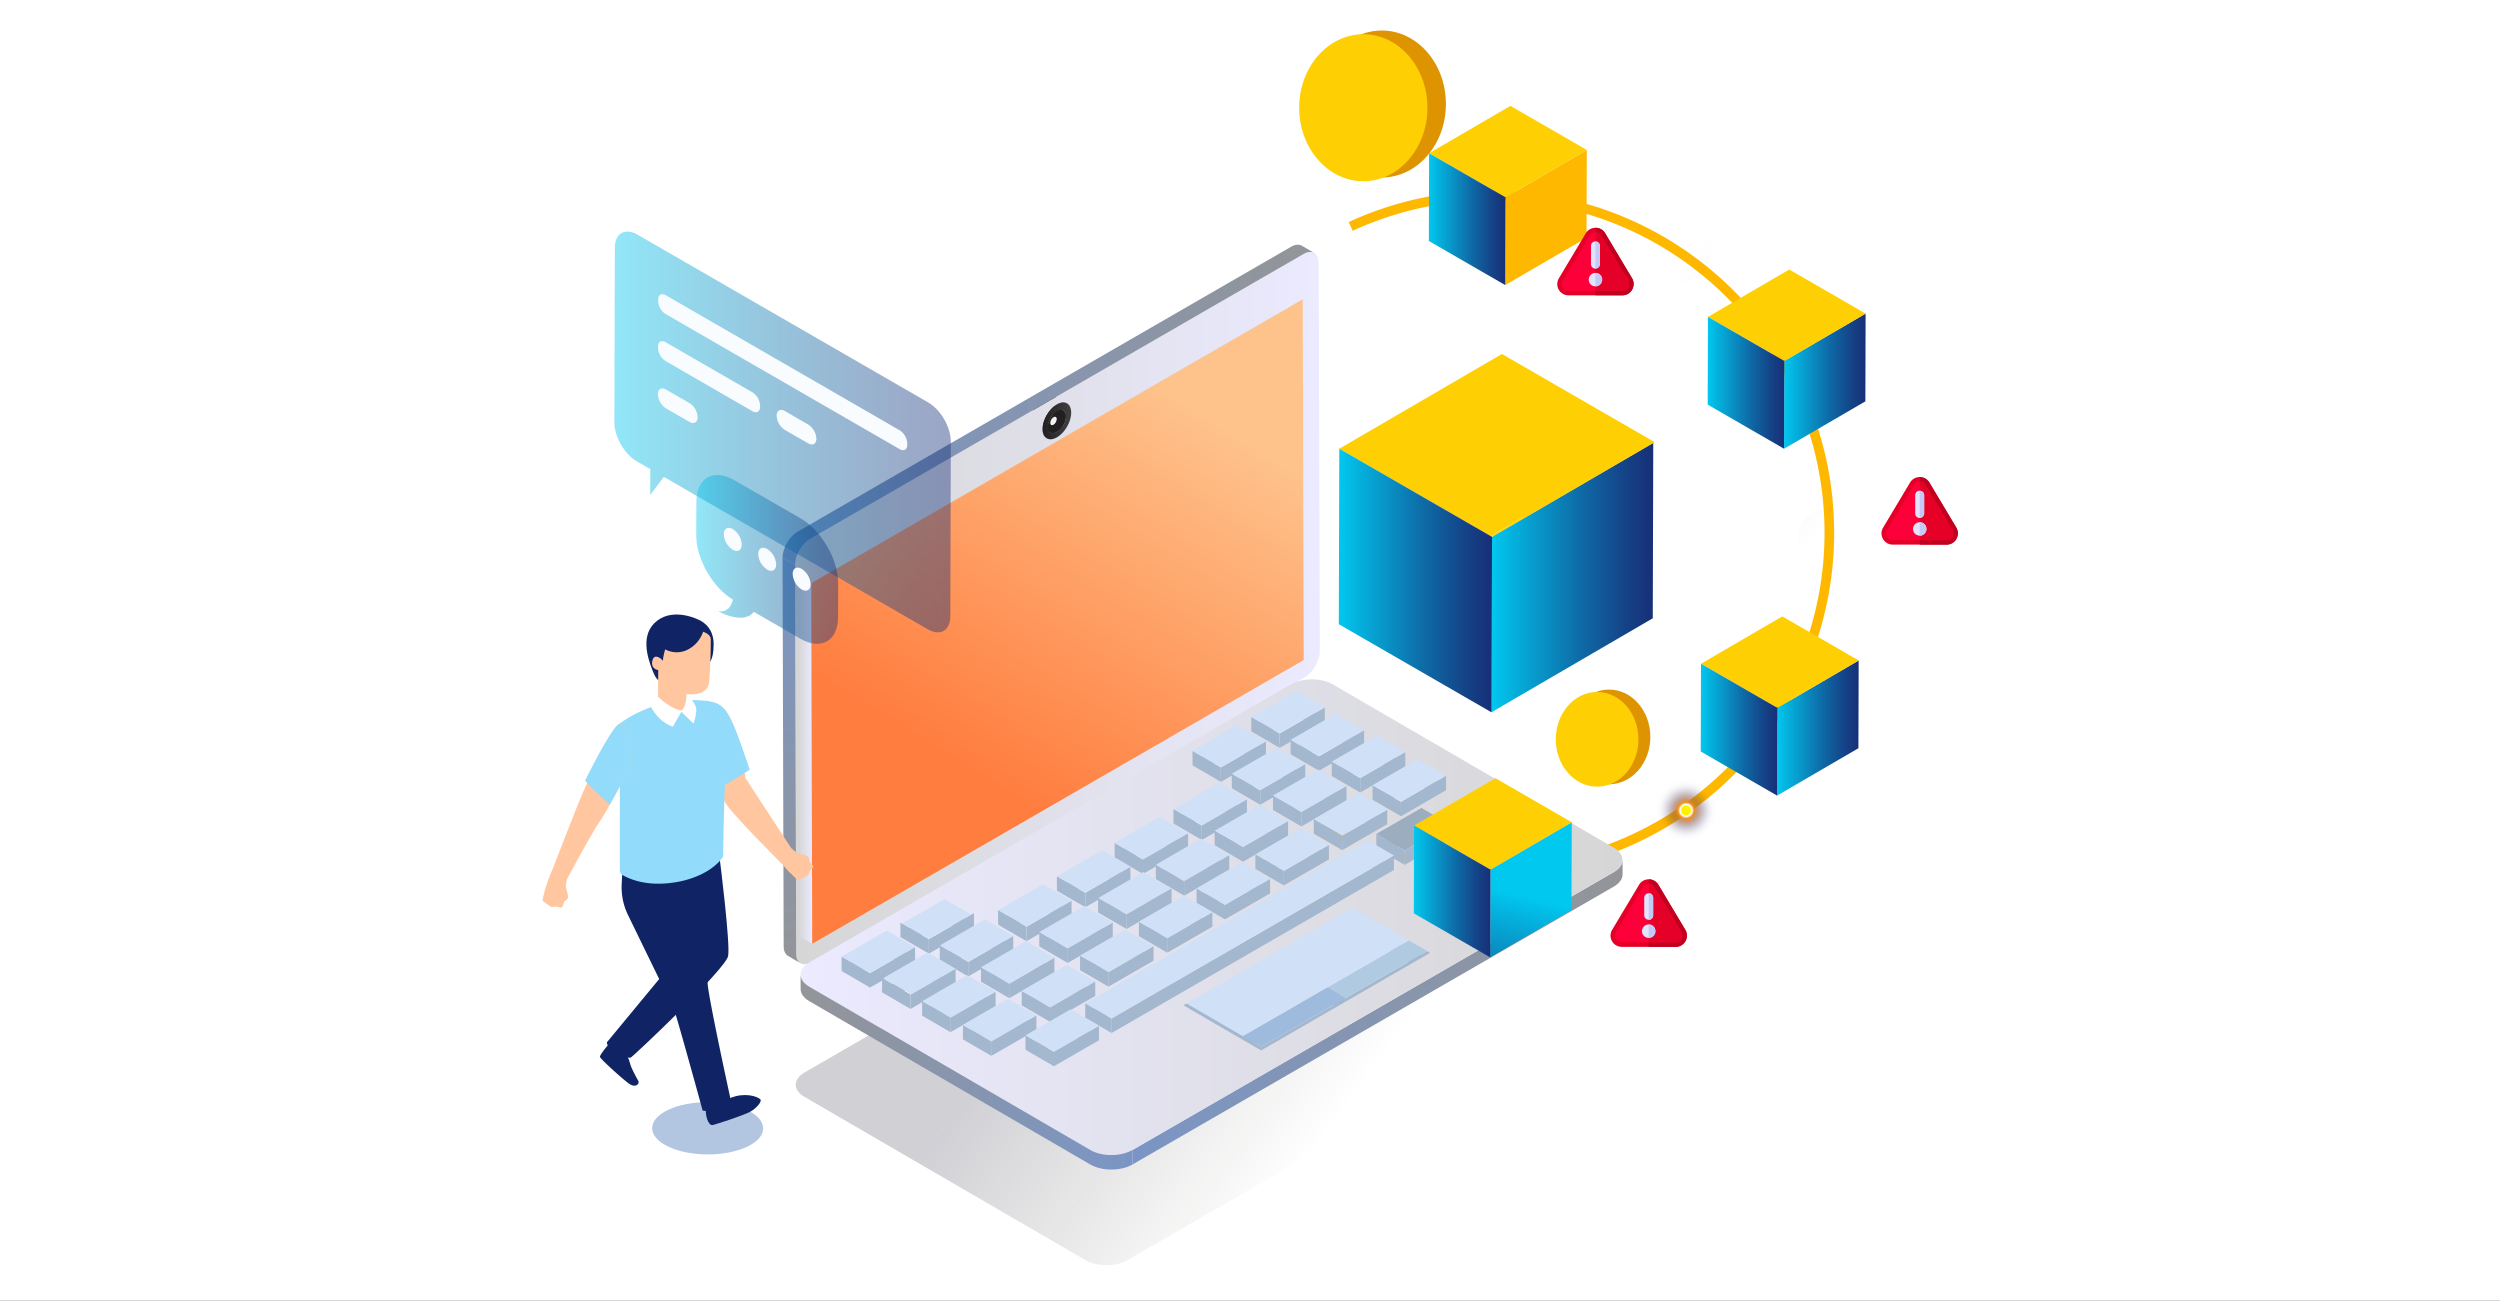 <svg xmlns="http://www.w3.org/2000/svg" xmlns:xlink="http://www.w3.org/1999/xlink" width="494" height="257" viewBox="0 0 494 257">
    <defs>
        <rect id="b" width="542" height="305" x="48" rx="8"/>
        <filter id="a" width="107.4%" height="113.1%" x="-3.7%" y="-5.2%" filterUnits="objectBoundingBox">
            <feMorphology in="SourceAlpha" operator="dilate" radius="2" result="shadowSpreadOuter1"/>
            <feOffset dy="4" in="shadowSpreadOuter1" result="shadowOffsetOuter1"/>
            <feGaussianBlur in="shadowOffsetOuter1" result="shadowBlurOuter1" stdDeviation="4"/>
            <feColorMatrix in="shadowBlurOuter1" values="0 0 0 0 0.853 0 0 0 0 0.853 0 0 0 0 0.853 0 0 0 0.16 0"/>
        </filter>
        <linearGradient id="c" x1="30.036%" x2="70.185%" y1="41.551%" y2="58.543%">
            <stop offset="0%" stop-color="#13122D"/>
            <stop offset="100%" stop-color="#0C0B00" stop-opacity="0"/>
        </linearGradient>
        <linearGradient id="d" x1="0%" y1="50%" y2="50%">
            <stop offset="0%" stop-color="#01C8EF"/>
            <stop offset="13%" stop-color="#04B1DD"/>
            <stop offset="55%" stop-color="#0E6BA7"/>
            <stop offset="85%" stop-color="#154085"/>
            <stop offset="100%" stop-color="#172F78"/>
        </linearGradient>
        <linearGradient id="e" x1="-7863.393%" x2="31621.429%" y1="-5671.46%" y2="22875.255%">
            <stop offset="0%" stop-color="#474595"/>
            <stop offset="100%" stop-color="#11E4FE"/>
        </linearGradient>
        <linearGradient id="f" x1="0%" y1="50.005%" y2="50.005%">
            <stop offset="0%" stop-color="#01C8EF"/>
            <stop offset="13%" stop-color="#04B1DD"/>
            <stop offset="55%" stop-color="#0E6BA7"/>
            <stop offset="85%" stop-color="#154085"/>
            <stop offset="100%" stop-color="#172F78"/>
        </linearGradient>
        <linearGradient id="g" x1="0%" y1="50.002%" y2="50.002%">
            <stop offset="0%" stop-color="#01C8EF"/>
            <stop offset="13%" stop-color="#04B1DD"/>
            <stop offset="55%" stop-color="#0E6BA7"/>
            <stop offset="85%" stop-color="#154085"/>
            <stop offset="100%" stop-color="#172F78"/>
        </linearGradient>
        <linearGradient id="h" x1="0%" y1="49.998%" y2="49.998%">
            <stop offset="0%" stop-color="#01C8EF"/>
            <stop offset="13%" stop-color="#04B1DD"/>
            <stop offset="55%" stop-color="#0E6BA7"/>
            <stop offset="85%" stop-color="#154085"/>
            <stop offset="100%" stop-color="#172F78"/>
        </linearGradient>
        <linearGradient id="i" x1="0%" y1="50%" y2="50%">
            <stop offset="0%" stop-color="#D6D6D6"/>
            <stop offset="100%" stop-color="#EBEAFF"/>
        </linearGradient>
        <linearGradient id="j" x1="0%" y1="49.998%" y2="49.998%">
            <stop offset="0%" stop-color="#D6D6D6"/>
            <stop offset="100%" stop-color="#EBEAFF"/>
        </linearGradient>
        <linearGradient id="k" x1="0%" y1="50%" y2="50%">
            <stop offset="0%" stop-color="#E47E71"/>
            <stop offset="100%" stop-color="#BE1E2D"/>
        </linearGradient>
        <linearGradient id="l" x1="0%" y1="49.482%" y2="49.482%">
            <stop offset="0%" stop-color="#E47E71"/>
            <stop offset="100%" stop-color="#BE1E2D"/>
        </linearGradient>
        <linearGradient id="m" x1="0%" x2="99.95%" y1="50.045%" y2="50.045%">
            <stop offset="0%" stop-color="#E47E71"/>
            <stop offset="100%" stop-color="#BE1E2D"/>
        </linearGradient>
        <linearGradient id="n" x1="0%" y1="50.124%" y2="50.124%">
            <stop offset="0%" stop-color="#E47E71"/>
            <stop offset="100%" stop-color="#BE1E2D"/>
        </linearGradient>
        <linearGradient id="o" x1="0%" y1="49.911%" y2="49.911%">
            <stop offset="0%" stop-color="#E47E71"/>
            <stop offset="100%" stop-color="#BE1E2D"/>
        </linearGradient>
        <linearGradient id="p" x1=".01%" y1="49.702%" y2="49.702%">
            <stop offset="0%" stop-color="#E47E71"/>
            <stop offset="100%" stop-color="#BE1E2D"/>
        </linearGradient>
        <linearGradient id="q" x1="0%" y1="50.079%" y2="50.079%">
            <stop offset="0%" stop-color="#E47E71"/>
            <stop offset="100%" stop-color="#BE1E2D"/>
        </linearGradient>
        <linearGradient id="r" x1="0%" y1="50.102%" y2="50.102%">
            <stop offset="0%" stop-color="#E47E71"/>
            <stop offset="100%" stop-color="#BE1E2D"/>
        </linearGradient>
        <linearGradient id="s" x1="0%" y1="50.08%" y2="50.08%">
            <stop offset="0%" stop-color="#E47E71"/>
            <stop offset="100%" stop-color="#BE1E2D"/>
        </linearGradient>
        <linearGradient id="t" x1="0%" y1="50.113%" y2="50.113%">
            <stop offset="0%" stop-color="#E47E71"/>
            <stop offset="100%" stop-color="#BE1E2D"/>
        </linearGradient>
        <linearGradient id="u" x1="0%" y1="50.017%" y2="50.017%">
            <stop offset="0%" stop-color="#D6D6D6"/>
            <stop offset="100%" stop-color="#EBEAFF"/>
        </linearGradient>
        <linearGradient id="v" x1="0%" y1="50.058%" y2="50.058%">
            <stop offset="0%" stop-color="#D6D6D6"/>
            <stop offset="100%" stop-color="#EBEAFF"/>
        </linearGradient>
        <linearGradient id="w" x1="-.056%" x2="99.944%" y1="50.053%" y2="50.053%">
            <stop offset="0%" stop-color="#231F20"/>
            <stop offset="100%" stop-color="#414042"/>
        </linearGradient>
        <linearGradient id="x" x1="0%" y1="50.046%" y2="50.046%">
            <stop offset="0%" stop-color="#231F20"/>
            <stop offset="100%" stop-color="#414042"/>
        </linearGradient>
        <linearGradient id="y" x1="0%" y1="50.106%" y2="50.106%">
            <stop offset="0%" stop-color="#231F20"/>
            <stop offset="100%" stop-color="#414042"/>
        </linearGradient>
        <linearGradient id="z" x1="0%" y1="50.063%" y2="50.063%">
            <stop offset="0%" stop-color="#231F20"/>
            <stop offset="100%" stop-color="#231F20"/>
        </linearGradient>
        <linearGradient id="A" x1="0%" x2="99.919%" y1="50.161%" y2="50.161%">
            <stop offset="0%" stop-color="#231F20"/>
            <stop offset="100%" stop-color="#231F20"/>
        </linearGradient>
        <linearGradient id="B" x1="-.305%" x2="99.635%" y1="50%" y2="50%">
            <stop offset="0%" stop-color="#231F20"/>
            <stop offset="100%" stop-color="#231F20"/>
        </linearGradient>
        <linearGradient id="C" x1="0%" y1="50.115%" y2="50.115%">
            <stop offset="0%" stop-color="#231F20"/>
            <stop offset="100%" stop-color="#231F20"/>
        </linearGradient>
        <linearGradient id="D" x1="0%" y1="49.841%" y2="49.841%">
            <stop offset="0%" stop-color="#231F20"/>
            <stop offset="100%" stop-color="#231F20"/>
        </linearGradient>
        <linearGradient id="E" x1="0%" y1="50.05%" y2="50.05%">
            <stop offset="0%" stop-color="#231F20"/>
            <stop offset="100%" stop-color="#231F20"/>
        </linearGradient>
        <linearGradient id="F" x1="-.355%" y1="49.918%" y2="49.918%">
            <stop offset="0%" stop-color="#231F20"/>
            <stop offset="100%" stop-color="#231F20"/>
        </linearGradient>
        <linearGradient id="G" x1="0%" y1="50.099%" y2="50.099%">
            <stop offset="0%" stop-color="#231F20"/>
            <stop offset="100%" stop-color="#231F20"/>
        </linearGradient>
        <linearGradient id="H" x1="0%" x2="100.088%" y1="49.941%" y2="49.941%">
            <stop offset="0%" stop-color="#231F20"/>
            <stop offset="100%" stop-color="#231F20"/>
        </linearGradient>
        <linearGradient id="I" x1="0%" y1="50%" y2="50%">
            <stop offset="0%" stop-color="#231F20"/>
            <stop offset="100%" stop-color="#231F20"/>
        </linearGradient>
        <linearGradient id="J" x1="0%" y1="50.064%" y2="50.064%">
            <stop offset="0%" stop-color="#231F20"/>
            <stop offset="100%" stop-color="#414042"/>
        </linearGradient>
        <linearGradient id="K" x1="0%" y1="49.971%" y2="49.971%">
            <stop offset="0%" stop-color="#231F20"/>
            <stop offset="100%" stop-color="#414042"/>
        </linearGradient>
        <linearGradient id="L" x1="0%" y1="50.002%" y2="50.002%">
            <stop offset="0%" stop-color="#D6D6D6"/>
            <stop offset="100%" stop-color="#EBEAFF"/>
        </linearGradient>
        <linearGradient id="M" x1="0%" y1="49.936%" y2="49.936%">
            <stop offset="0%" stop-color="#231F20"/>
            <stop offset="100%" stop-color="#231F20"/>
        </linearGradient>
        <linearGradient id="N" x1=".001%" y1="50.008%" y2="50.008%">
            <stop offset="0%" stop-color="#231F20"/>
            <stop offset="100%" stop-color="#414042"/>
        </linearGradient>
        <linearGradient id="O" x1="71.331%" x2="36.808%" y1="5.073%" y2="77.785%">
            <stop offset="10%" stop-color="#FEC28B"/>
            <stop offset="97%" stop-color="#FF7D3F"/>
        </linearGradient>
        <linearGradient id="P" x1="50%" x2="50%" y1="100%" y2="0%">
            <stop offset="0%" stop-color="#939598"/>
            <stop offset="100%" stop-color="#7A95C5"/>
        </linearGradient>
        <linearGradient id="Q" x1="0%" y1="50.002%" y2="50.002%">
            <stop offset="0%" stop-color="#7A95C5"/>
            <stop offset="100%" stop-color="#939598"/>
        </linearGradient>
        <linearGradient id="R" x1="-.007%" y1="50.01%" y2="50.01%">
            <stop offset="0%" stop-color="#7A95C5"/>
            <stop offset="100%" stop-color="#939598"/>
        </linearGradient>
        <linearGradient id="S" x1="0%" x2="100.004%" y1="50%" y2="50%">
            <stop offset="0%" stop-color="#EBEAFF"/>
            <stop offset="100%" stop-color="#D6D6D6"/>
        </linearGradient>
        <linearGradient id="T" x1="-.007%" y1="50.011%" y2="50.011%">
            <stop offset="0%" stop-color="#939598"/>
            <stop offset="100%" stop-color="#7A95C5"/>
        </linearGradient>
        <linearGradient id="U" x1="-7792.92%" x2="31341.593%" y1="-5571.427%" y2="22472.273%">
            <stop offset="0%" stop-color="#474595"/>
            <stop offset="100%" stop-color="#11E4FE"/>
        </linearGradient>
        <linearGradient id="V" x1="0%" y1="50%" y2="50%">
            <stop offset="0%" stop-color="#01C8EF"/>
            <stop offset="13%" stop-color="#04B1DD"/>
            <stop offset="55%" stop-color="#0E6BA7"/>
            <stop offset="85%" stop-color="#154085"/>
            <stop offset="100%" stop-color="#172F78"/>
        </linearGradient>
        <linearGradient id="W" x1="49.195%" x2="29.851%" y1="55.508%" y2="188.098%">
            <stop offset="0%" stop-color="#01C8EF"/>
            <stop offset="13%" stop-color="#04B1DD"/>
            <stop offset="55%" stop-color="#0E6BA7"/>
            <stop offset="85%" stop-color="#154085"/>
            <stop offset="100%" stop-color="#172F78"/>
        </linearGradient>
        <linearGradient id="X" x1="-7863.393%" x2="31621.429%" y1="-5671.46%" y2="22874.458%">
            <stop offset="0%" stop-color="#474595"/>
            <stop offset="100%" stop-color="#11E4FE"/>
        </linearGradient>
        <linearGradient id="Y" x1="0%" x2="100.015%" y1="50%" y2="50%">
            <stop offset="0%" stop-color="#01C8EF"/>
            <stop offset="13%" stop-color="#04B1DD"/>
            <stop offset="55%" stop-color="#0E6BA7"/>
            <stop offset="85%" stop-color="#154085"/>
            <stop offset="100%" stop-color="#172F78"/>
        </linearGradient>
        <linearGradient id="Z" x1="-7792.92%" x2="31341.593%" y1="-5571.035%" y2="22472.664%">
            <stop offset="0%" stop-color="#474595"/>
            <stop offset="100%" stop-color="#11E4FE"/>
        </linearGradient>
        <radialGradient id="aa" cx="50.097%" cy="49.903%" r="49.903%" fx="50.097%" fy="49.903%">
            <stop offset="14%" stop-color="#FFF200"/>
            <stop offset="14%" stop-color="#FFF313"/>
            <stop offset="15%" stop-color="#FFF544"/>
            <stop offset="17%" stop-color="#FFFA94"/>
            <stop offset="18%" stop-color="#FFF"/>
            <stop offset="19%" stop-color="#FFFBF7"/>
            <stop offset="20%" stop-color="#FEF1E2"/>
            <stop offset="21%" stop-color="#FDE0BE"/>
            <stop offset="22%" stop-color="#FBC98E"/>
            <stop offset="24%" stop-color="#F9AC50"/>
            <stop offset="25%" stop-color="#F7941D"/>
            <stop offset="29%" stop-color="#D78227" stop-opacity=".86"/>
            <stop offset="36%" stop-color="#AC6835" stop-opacity=".66"/>
            <stop offset="44%" stop-color="#855242" stop-opacity=".48"/>
            <stop offset="52%" stop-color="#643F4C" stop-opacity=".33"/>
            <stop offset="60%" stop-color="#492F55" stop-opacity=".21"/>
            <stop offset="68%" stop-color="#35235C" stop-opacity=".12"/>
            <stop offset="77%" stop-color="#261B60" stop-opacity=".05"/>
            <stop offset="87%" stop-color="#1E1663" stop-opacity=".01"/>
            <stop offset="100%" stop-color="#1B1464" stop-opacity="0"/>
        </radialGradient>
        <radialGradient id="ab" cx="50.097%" cy="49.884%" r="49.903%" fx="50.097%" fy="49.884%">
            <stop offset="14%" stop-color="#FFF200"/>
            <stop offset="14%" stop-color="#FFF313"/>
            <stop offset="15%" stop-color="#FFF544"/>
            <stop offset="17%" stop-color="#FFFA94"/>
            <stop offset="18%" stop-color="#FFF"/>
            <stop offset="19%" stop-color="#FFFBF7"/>
            <stop offset="20%" stop-color="#FEF1E2"/>
            <stop offset="21%" stop-color="#FDE0BE"/>
            <stop offset="22%" stop-color="#FBC98E"/>
            <stop offset="24%" stop-color="#F9AC50"/>
            <stop offset="25%" stop-color="#F7941D"/>
            <stop offset="29%" stop-color="#D78227" stop-opacity=".86"/>
            <stop offset="36%" stop-color="#AC6835" stop-opacity=".66"/>
            <stop offset="44%" stop-color="#855242" stop-opacity=".48"/>
            <stop offset="52%" stop-color="#643F4C" stop-opacity=".33"/>
            <stop offset="60%" stop-color="#492F55" stop-opacity=".21"/>
            <stop offset="68%" stop-color="#35235C" stop-opacity=".12"/>
            <stop offset="77%" stop-color="#261B60" stop-opacity=".05"/>
            <stop offset="87%" stop-color="#1E1663" stop-opacity=".01"/>
            <stop offset="100%" stop-color="#1B1464" stop-opacity="0"/>
        </radialGradient>
        <linearGradient id="ac" x1="0%" x2="99.989%" y1="49.992%" y2="49.992%">
            <stop offset="0%" stop-color="#01C8EF"/>
            <stop offset="13%" stop-color="#04B1DD"/>
            <stop offset="55%" stop-color="#0E6BA7"/>
            <stop offset="85%" stop-color="#154085"/>
            <stop offset="100%" stop-color="#172F78"/>
        </linearGradient>
        <linearGradient id="ad" x1=".009%" x2="99.991%" y1="49.976%" y2="49.976%">
            <stop offset="0%" stop-color="#01C8EF"/>
            <stop offset="13%" stop-color="#04B1DD"/>
            <stop offset="55%" stop-color="#0E6BA7"/>
            <stop offset="85%" stop-color="#154085"/>
            <stop offset="100%" stop-color="#172F78"/>
        </linearGradient>
    </defs>
    <g fill="none" fill-rule="evenodd">
        <path fill="#F0F5FA" d="M-1461-337h2761v906h-2761z"/>
        <g transform="translate(-72 -24)">
            <use fill="#000" filter="url(#a)" xlink:href="#b"/>
            <use fill="#FFF" xlink:href="#b"/>
        </g>
        <g transform="translate(107 6)">
            <ellipse cx="166.039" cy="14.553" fill="#DD9400" fill-rule="nonzero" rx="12.671" ry="14.522"/>
            <ellipse cx="162.391" cy="15.289" fill="#FECF03" fill-rule="nonzero" rx="12.671" ry="14.522"/>
            <ellipse cx="210.944" cy="139.615" fill="#DD9400" fill-rule="nonzero" rx="8.165" ry="9.357"/>
            <ellipse cx="208.591" cy="140.088" fill="#FECF03" fill-rule="nonzero" rx="8.165" ry="9.357"/>
            <path fill="url(#c)" fill-rule="nonzero" d="M160.754 38.304L65.631 93.221c-2.298 1.331-6.022 1.331-8.315 0L1.782 60.944c-2.286-1.323-2.272-3.483.029-4.816L96.934 1.211c2.298-1.333 6.03-1.333 8.316 0l55.526 32.275c2.293 1.326 2.286 3.485-.022 4.818z" opacity=".2" transform="translate(50.168 149.787)"/>
            <path stroke="#FFB800" stroke-width="1.9" d="M159.897 38.741a66.414 66.414 0 0 1 27.929-6.115c36.814 0 66.651 29.845 66.651 66.651 0 36.807-29.842 66.652-66.651 66.652a66.373 66.373 0 0 1-33.14-8.806"/>
            <g fill-rule="nonzero">
                <path fill="url(#d)" d="M31.412 8.887l-.05 17.336-15.946 9.289-.12.074.048-17.34.122-.07 3.027-1.766h.002z" transform="translate(228.86 115.625)"/>
                <path fill="url(#e)" d="M15.466 18.175l-.122.072-.146-.086.118-.072z" transform="translate(228.86 115.625)"/>
                <path fill="#FECF03" d="M260.273 124.512l-12.917 7.523h-.002l-3.027 1.765-.15-.086-.118.072-14.943-8.627.12-.07 15.948-9.29z"/>
                <path fill="url(#f)" d="M15.344 18.247l-.048 17.339-15.09-8.713.05-17.339 14.942 8.627z" transform="translate(228.86 115.625)"/>
            </g>
            <path fill="url(#g)" fill-rule="nonzero" d="M219.685 81.506l-.098 34.668-31.89 18.574.098-34.666 6.051-3.528z"/>
            <path fill="#FECF03" fill-rule="nonzero" d="M194.123 96.418l-6.058 3.528-.296-.17 6.108-3.54z"/>
            <path fill="#FECF03" fill-rule="nonzero" d="M188.065 99.946l-.24.139-.293-.167.237-.141z"/>
            <path fill="#FECF03" fill-rule="nonzero" d="M189.782 63.947l30.18 17.425-25.839 15.046-.246-.182-6.108 3.54-.237.142-29.886-17.249.246-.148z"/>
            <path fill="url(#h)" fill-rule="nonzero" d="M187.826 100.085l-.098 34.675-30.18-17.417.098-34.674 29.886 17.249z"/>
            <g fill-rule="nonzero">
                <path fill="url(#i)" d="M103.078 82.141l-2.47-1.435-.203-71.26 2.472 1.436z" transform="translate(47.54 42.284)"/>
                <path fill="url(#j)" d="M5.956 138.215l-2.47-1.436 97.122-56.073 2.47 1.435z" transform="translate(47.54 42.284)"/>
                <path fill="#BFBFBF" d="M53.295 109.242l-2.473-1.439 97.123-56.073 2.47 1.436z"/>
                <path fill="url(#k)" d="M58.5 28.285c.106.01.208.043.3.096l2.47 1.433a.733.733 0 0 0-.3-.096l-2.47-1.433z" transform="translate(47.54 42.284)"/>
                <path fill="url(#l)" d="M56.697 32.012a.812.812 0 0 1-.337-.411l2.47 1.433a.803.803 0 0 0 .34.411l-2.473-1.433z" transform="translate(47.54 42.284)"/>
                <path fill="url(#m)" d="M57.688 29.821a.351.351 0 0 0-.146-.322l2.47 1.433c.104.074.16.196.149.323-.02.356-.208.683-.507.879L57.182 30.7c.3-.195.487-.522.506-.879z" transform="translate(47.54 42.284)"/>
                <path fill="url(#n)" d="M56.823 30.734a.349.349 0 0 0 .359-.034l2.472 1.434a.354.354 0 0 1-.36.033l-2.47-1.433z" transform="translate(47.54 42.284)"/>
                <path fill="#F98FA0" d="M105.082 71.783l2.47 1.433a.366.366 0 0 0-.363.036l-2.47-1.433a.358.358 0 0 1 .363-.036z"/>
                <path fill="url(#o)" d="M57.743 28.483c.226-.143.49-.212.757-.198l2.47 1.433a1.288 1.288 0 0 0-.757.201l-2.47-1.436z" transform="translate(47.54 42.284)"/>
                <path fill="#F98FA0" d="M106.834 74.454l-2.47-1.434a.356.356 0 0 1-.149-.327c.02-.354.207-.678.504-.872l2.47 1.434c-.297.194-.485.519-.504.874a.354.354 0 0 0 .149.325z"/>
                <path fill="url(#p)" d="M56.264 31.056c.004-.283.054-.563.146-.831l2.47 1.433a2.661 2.661 0 0 0-.145.832c-.003.185.03.369.095.542l-2.47-1.433a1.433 1.433 0 0 1-.096-.543z" transform="translate(47.54 42.284)"/>
                <path fill="url(#q)" d="M56.434 30.146l2.473 1.433c0 .024-.017.048-.027.07l-2.47-1.434c.007-.024.017-.045.024-.069z" transform="translate(47.54 42.284)"/>
                <path fill="url(#r)" d="M56.814 29.398c.237-.37.554-.684.93-.915l2.47 1.434c-.375.23-.693.542-.93.912l-2.47-1.43z" transform="translate(47.54 42.284)"/>
                <path fill="url(#s)" d="M56.77 29.463l.044-.065 2.47 1.434-.043.064z" transform="translate(47.54 42.284)"/>
                <path fill="url(#t)" d="M56.77 29.463l2.471 1.433a3.478 3.478 0 0 0-.334.683l-2.473-1.433c.088-.239.2-.468.337-.683z" transform="translate(47.54 42.284)"/>
                <path fill="url(#u)" d="M54.659 31.811c0-.889-.318-1.517-.824-1.81l2.472 1.433c.507.294.82.922.822 1.81 0 1.348-.705 2.913-1.717 3.992l-2.473-1.433c1.015-1.08 1.722-2.644 1.72-3.992z" transform="translate(47.54 42.284)"/>
                <path fill="url(#v)" d="M51.84 36.692c.408-.24.778-.54 1.099-.889l2.473 1.433a4.933 4.933 0 0 1-1.1.89c-.785.453-1.497.496-2.01.197L49.83 36.89c.514.296 1.225.256 2.01-.198z" transform="translate(47.54 42.284)"/>
                <path fill="url(#w)" d="M51.84 35.62a3.913 3.913 0 0 0 1.775-3.073l2.47 1.433a3.906 3.906 0 0 1-1.775 3.073l-2.47-1.434z" transform="translate(47.54 42.284)"/>
                <path fill="url(#x)" d="M53.613 32.547c0-.561-.201-.956-.519-1.14l2.47 1.434c.318.184.516.58.519 1.14l-2.47-1.434z" transform="translate(47.54 42.284)"/>
                <path fill="url(#y)" d="M50.574 35.743c.322.19.77.163 1.264-.124l2.47 1.434c-.495.286-.941.312-1.264.124l-2.47-1.434z" transform="translate(47.54 42.284)"/>
                <path fill="url(#z)" d="M50.574 35.743a.956.956 0 0 1-.392-.456l2.473 1.433c.077.19.214.35.39.457l-2.471-1.434z" transform="translate(47.54 42.284)"/>
                <path fill="url(#A)" d="M50.696 34.277a.478.478 0 0 0 .478-.048l2.47 1.433a.478.478 0 0 1-.478.048l-2.47-1.433z" transform="translate(47.54 42.284)"/>
                <path fill="url(#B)" d="M51.84 33.084a.478.478 0 0 0-.193-.427l2.47 1.433a.478.478 0 0 1 .193.428c-.02.466-.266.893-.66 1.144l-2.47-1.433c.391-.254.636-.68.66-1.145z" transform="translate(47.54 42.284)"/>
                <path fill="url(#C)" d="M50.182 35.287a1.727 1.727 0 0 1-.126-.635l2.47 1.433c.002.218.046.434.129.635l-1.235-.716-.64-.373-.309-.18a1.235 1.235 0 0 1-.289-.164z" transform="translate(47.54 42.284)"/>
                <path fill="#F1F2F2" d="M99.177 74.941l2.47 1.434a.459.459 0 0 0-.478.045l-2.47-1.433a.459.459 0 0 1 .478-.046z"/>
                <path fill="url(#D)" d="M51.826 31.534c.494-.284.943-.31 1.266-.124l2.47 1.433c-.322-.186-.772-.16-1.264.124l-2.472-1.433z" transform="translate(47.54 42.284)"/>
                <path fill="#F1F2F2" d="M100.708 77.997l-2.47-1.434a.478.478 0 0 1-.196-.427c.026-.467.273-.893.664-1.147l2.47 1.433c-.39.255-.636.681-.661 1.147a.478.478 0 0 0 .193.428z"/>
                <path fill="url(#E)" d="M50.056 34.601c0-.301.048-.601.14-.888l2.47 1.433c-.09.288-.137.587-.14.889v.05l-2.47-1.433v-.05z" transform="translate(47.54 42.284)"/>
                <path fill="url(#F)" d="M50.206 33.684l2.47 1.433v.032l-2.47-1.434a.155.155 0 0 1 0-.03z" transform="translate(47.54 42.284)"/>
                <path fill="url(#G)" d="M50.787 32.518c.272-.4.626-.737 1.039-.989l2.472 1.434a3.43 3.43 0 0 0-1.041.989c-.824-.477-1.647-.954-2.47-1.434z" transform="translate(47.54 42.284)"/>
                <path fill="url(#H)" d="M50.206 33.684c.063-.205.143-.404.239-.595l2.47 1.434c-.096.19-.176.39-.239.594l-2.47-1.433z" transform="translate(47.54 42.284)"/>
                <path fill="url(#I)" d="M50.787 32.518c.821.478 1.645.956 2.47 1.434-.128.18-.241.37-.34.568l-2.47-1.433c.098-.198.212-.388.34-.569z" transform="translate(47.54 42.284)"/>
                <path fill="url(#J)" d="M53.835 30l2.47 1.434c-.514-.299-1.226-.256-2.011.198l-2.47-1.433c.785-.457 1.497-.497 2.01-.199z" transform="translate(47.54 42.284)"/>
                <path fill="url(#K)" d="M52.304 38.326l-2.473-1.434c-.506-.293-.822-.922-.824-1.813 0-1.791 1.256-3.975 2.816-4.876l2.47 1.434c-1.56.9-2.82 3.084-2.816 4.876.002.89.318 1.517.827 1.813z" transform="translate(47.54 42.284)"/>
                <path fill="url(#L)" d="M103.038 1.911c1.643-.955 2.99-.179 2.995 1.708l.218 76.783c0 1.885-1.333 4.205-2.977 5.153l-97.493 56.29c-1.643.956-2.99.18-2.995-1.705l-.22-76.783c0-1.887 1.335-4.207 2.976-5.155l97.496-56.29zm.04 80.228l-.2-71.26L5.754 66.957l.2 71.258 97.123-56.074M54.294 31.634c-1.56.901-2.822 3.085-2.817 4.876.005 1.792 1.276 2.518 2.836 1.618 1.56-.901 2.821-3.085 2.816-4.881-.005-1.797-1.273-2.516-2.835-1.613" transform="translate(47.54 42.284)"/>
                <path fill="#F1F2F2" d="M101.177 76.422c.367-.212.664-.04.664.383a1.452 1.452 0 0 1-.66 1.146c-.368.21-.666.04-.666-.382.025-.466.27-.892.662-1.147z"/>
                <path fill="url(#M)" d="M54.298 32.967c.982-.566 1.782-.11 1.785 1.018a3.906 3.906 0 0 1-1.775 3.072c-.982.569-1.78.11-1.782-1.017a3.906 3.906 0 0 1 1.772-3.073zm-.657 2.7c.393-.252.64-.678.66-1.144 0-.423-.297-.595-.664-.383-.391.255-.637.681-.662 1.147 0 .423.298.593.666.38" transform="translate(47.54 42.284)"/>
                <path fill="url(#N)" d="M54.294 31.634c1.562-.903 2.83-.179 2.835 1.613.005 1.792-1.254 3.98-2.816 4.88-1.563.901-2.829.18-2.836-1.617-.007-1.796 1.257-3.975 2.817-4.876zm.014 5.42a3.906 3.906 0 0 0 1.775-3.071c0-1.128-.803-1.584-1.785-1.018a3.906 3.906 0 0 0-1.772 3.072c0 1.128.8 1.586 1.782 1.018" transform="translate(47.54 42.284)"/>
                <path fill="url(#i)" d="M5.956 138.215l-2.47-1.438-.204-71.258 2.473 1.438z" transform="translate(47.54 42.284)"/>
                <path fill="url(#O)" d="M5.956 138.215l-.201-71.258 97.12-56.075.203 71.26z" transform="translate(47.54 42.284)"/>
                <path fill="url(#P)" d="M3.657 142.051l-2.47-1.433c-.54-.315-.87-.975-.876-1.911L.093 61.919l2.478 1.433.217 76.786c0 .939.334 1.598.87 1.913z" transform="translate(47.54 42.284)"/>
                <path fill="url(#Q)" d="M105.159 1.708c-.547-.315-1.297-.272-2.124.203L5.542 58.204c-1.64.956-2.979 3.266-2.971 5.153L.093 61.924c0-1.885 1.333-4.207 2.982-5.153l97.5-56.293c.826-.478 1.576-.528 2.123-.21l2.46 1.44z" transform="translate(47.54 42.284)"/>
            </g>
            <g fill-rule="nonzero">
                <path fill="#A3B7CE" d="M126.855 190.537l.01 2.86 11.746 6.825-.01-2.857zM160.238 174.77l.008 2.86 11.746 6.825-.007-2.857z"/>
                <path fill="#A3B7CE" d="M171.985 181.598l.007 2.857 3.593 2.088-.007-2.857zM126.855 194.044l.01 2.857 33.38-19.271-.007-2.86z"/>
                <path fill="#A3B7CE" d="M155.29 189.133l.008 2.857 16.694-9.637-.007-2.86zM158.884 191.22l.007 2.858 16.694-9.637-.007-2.857z"/>
                <path fill="#A3B7CE" d="M155.29 189.133l.008 2.857 3.593 2.088-.007-2.857z"/>
                <path fill="#B0CAE2" d="M155.29 189.133l3.594 2.088 16.694-9.637-3.593-2.09z"/>
                <path fill="#A3B7CE" d="M138.602 198.767l.01 2.857 16.686-9.634-.007-2.857zM142.197 200.855l.007 2.857 16.687-9.634-.007-2.857z"/>
                <path fill="#A3B7CE" d="M138.602 198.767l.01 2.857 3.592 2.088-.007-2.857z"/>
                <path fill="#D0E0F7" d="M126.855 191.94l11.747 6.827 16.689-9.634 16.694-9.64-11.747-6.825z"/>
                <path fill="#9EBADD" d="M138.602 198.767l3.595 2.088 16.687-9.634-3.593-2.088z"/>
                <path fill="#A3B7CE" d="M149.163 132.625l.01 2.86 5.609 3.26-.007-2.86z"/>
                <path fill="#A3B7CE" d="M140.25 137.773l.01 2.857 8.913-5.146-.01-2.86zM156.934 137.142l.008 2.857 5.606 3.259-.007-2.857zM148.021 142.288l.007 2.857 8.914-5.146-.008-2.857zM137.543 139.335l.01 2.857 5.61 3.261-.008-2.857z"/>
                <path fill="#A3B7CE" d="M128.63 144.48l.01 2.858 8.913-5.146-.01-2.857zM165.071 141.442l.007 2.857 5.61 3.261-.008-2.86z"/>
                <path fill="#A3B7CE" d="M156.158 146.588l.007 2.86 8.913-5.149-.007-2.857zM145.315 143.85l.007 2.857 5.607 3.259-.008-2.857z"/>
                <path fill="#A3B7CE" d="M136.401 148.996l.008 2.857 8.913-5.146-.007-2.857zM173.13 146.124l.006 2.858 5.612 3.26-.01-2.857z"/>
                <path fill="#A3B7CE" d="M164.216 151.27l.007 2.857 8.913-5.145-.007-2.858zM153.451 148.15l.01 2.86 5.607 3.258-.007-2.86z"/>
                <path fill="#A3B7CE" d="M144.538 153.296l.01 2.86 8.913-5.146-.01-2.86zM133.783 150.819l.007 2.86 5.605 3.255-.007-2.857z"/>
                <path fill="#A3B7CE" d="M124.87 155.965l.007 2.86 8.913-5.147-.007-2.86zM161.51 152.833l.006 2.86 5.612 3.258-.01-2.857z"/>
                <path fill="#A3B7CE" d="M152.596 157.978l.007 2.86 8.913-5.146-.007-2.86zM141.92 155.119l.007 2.857 5.605 3.256-.008-2.857zM173.872 155.75l.01 2.857 5.604 3.258-.01-2.86z"/>
                <path fill="#A3B7CE" d="M133.007 160.265l.007 2.857 8.913-5.146-.007-2.857zM122.163 157.527l.008 2.86 5.604 3.256-.007-2.858zM164.959 160.895l.01 2.86 8.913-5.148-.01-2.857z"/>
                <path fill="#A3B7CE" d="M113.25 162.675l.007 2.857 8.914-5.146-.008-2.86zM149.978 159.801l.007 2.857 5.612 3.261-.01-2.857zM141.065 164.947l.007 2.857 8.913-5.146-.007-2.857zM130.3 161.827l.007 2.857 5.605 3.256-.007-2.857zM163.241 162.126l.007 2.857 5.199 3.02-.007-2.858z"/>
                <path fill="url(#R)" d="M162.503 38.715c0 .877-.583 1.76-1.74 2.427L65.642 96.06v-2.866l95.123-54.917c1.149-.667 1.732-1.541 1.732-2.41l.007 2.85z" transform="translate(51.123 128.047)"/>
                <path fill="#A3B7CE" d="M121.387 166.973l.007 2.857 8.913-5.146-.007-2.857zM110.756 164.106l.007 2.857 5.612 3.261-.007-2.857zM101.843 169.252l.007 2.857 8.913-5.146-.007-2.857zM138.358 166.51l.007 2.857 5.612 3.26-.01-2.857zM118.898 168.41l.01 2.858 5.601 3.256-.007-2.857z"/>
                <path fill="#A3B7CE" d="M129.445 171.655l.007 2.857 8.913-5.145-.007-2.858zM109.985 173.557l.007 2.857 8.915-5.146-.01-2.857zM99.13 170.819l.009 2.857 5.609 3.261-.007-2.857zM90.216 175.965l.007 2.857 8.916-5.146-.01-2.857zM126.956 173.09l.007 2.86 5.611 3.261-.01-2.86zM79.838 173.27l.01 2.86 5.61 3.26-.008-2.859zM118.042 178.24l.008 2.856 8.913-5.146-.007-2.86zM70.925 178.418l.008 2.857 8.915-5.145-.01-2.86zM107.27 175.121l.01 2.86 5.605 3.256-.01-2.86z"/>
                <path fill="#A3B7CE" d="M98.358 180.267l.01 2.86 8.912-5.146-.01-2.86zM87.605 177.785l.007 2.857 5.612 3.261-.007-2.857zM78.692 182.93l.007 2.858 8.913-5.146-.007-2.857zM115.329 179.804l.007 2.86 5.611 3.258-.007-2.857zM68.211 179.983l.01 2.86 5.61 3.258-.008-2.857z"/>
                <path fill="#A3B7CE" d="M106.415 184.95l.008 2.86 8.913-5.147-.007-2.86zM59.298 185.131l.01 2.857 8.913-5.145-.01-2.86zM95.749 182.088l.007 2.857 5.604 3.256-.007-2.857zM86.836 187.233l.007 2.858 8.913-5.146-.007-2.857zM75.978 184.496l.01 2.86 5.609 3.26-.007-2.86z"/>
                <path fill="#A3B7CE" d="M67.065 189.644l.007 2.857 8.916-5.146-.01-2.86zM103.804 186.768l.01 2.86 5.612 3.26-.01-2.86z"/>
                <path fill="#A3B7CE" d="M94.894 191.916l.007 2.857 8.913-5.146-.01-2.86zM84.122 188.798l.01 2.86 5.604 3.256-.01-2.857zM75.209 193.946l.01 2.858 8.912-5.146-.01-2.86zM107.436 194.345l.007 2.857 55.805-32.22-.007-2.856zM92.18 193.48l.007 2.86 5.612 3.259-.008-2.858z"/>
                <path fill="#A3B7CE" d="M83.267 198.629l.007 2.857 8.913-5.146-.007-2.86zM104.547 195.542l.007 2.857 5.605 3.256-.01-2.857zM95.639 200.683l.01 2.857 8.905-5.14-.007-2.858z"/>
                <path fill="url(#S)" d="M96.931 1.194c2.303-1.328 6.03-1.328 8.316 0l55.529 32.275c2.288 1.328 2.277 3.488-.029 4.816l-95.113 54.92c-2.303 1.33-6.03 1.33-8.318 0L1.782 60.93c-2.288-1.328-2.277-3.488.026-4.816l95.123-54.92zM87.478 71.43l3.596 2.088 16.686-9.632 16.704-9.656-3.583-2.088-11.747-6.828L75.73 64.595l11.748 6.834m-25.967-2.102l55.805-32.22-5.198-3.02-55.806 32.211 5.199 3.02m14.321-24.274l-8.913 5.148 5.61 3.258 8.912-5.146-5.609-3.26m-11.627 6.712l-8.913 5.146 5.612 3.261 8.913-5.146-5.612-3.26m34.64-20.003L89.932 36.9l5.626 3.26 8.913-5.148-5.617-3.258M98.04 4.577l-8.913 5.148 5.611 3.261 8.913-5.148-5.611-3.26m-76.487 60.28l8.913-5.149-5.621-3.26-8.913 5.148 5.611 3.26m26.475-22.095l-8.913 5.146 5.611 3.26 8.913-5.145-5.611-3.26m-11.536 6.975l-8.914 5.146 5.61 3.26L42.093 53l-5.611-3.261m1.263 24.102l8.916-5.146-5.605-3.26-8.913 5.145 5.602 3.26m49.49-35.377l-8.913 5.146 5.609 3.26 8.913-5.145-5.61-3.261m-.814-27.174l-8.913 5.146 5.612 3.26 8.913-5.145-5.612-3.261m-26.787 24.77l-8.913 5.146 5.611 3.261 8.913-5.145-5.611-3.261m-6.95 22.664l-8.915 5.145 5.611 3.261 8.911-5.148-5.609-3.258m57.705-33.938l-8.913 5.146 5.609 3.261 8.913-5.146-5.61-3.26m11.62-6.709l-8.912 5.146 5.609 3.26 8.913-5.145-5.61-3.26M13.788 60.341l8.908-5.145-5.607-3.261-8.913 5.16 5.612 3.258m14.928-15.117l-8.913 5.146 5.612 3.26 8.913-5.147-5.612-3.27m73.613-25.123l-8.92 5.146 5.609 3.26 8.913-5.145-5.61-3.261m11.633-6.708l-8.914 5.146 5.61 3.26 8.913-5.148-5.61-3.258m-8.136-4.3l-8.913 5.145 5.607 3.259 8.913-5.148-5.607-3.256m-11.62 6.708l-8.91 5.146 5.606 3.258 8.913-5.146-5.607-3.258m25.25 20.306l8.912-5.148-5.611-3.25-8.913 5.137 5.611 3.258M71.04 29.48l-8.913 5.16 5.604 3.256 8.913-5.167-5.604-3.25M29.69 69.156l8.913-5.146-5.605-3.258-8.913 5.148 5.605 3.256m26.45-22.08l-8.913 5.145 5.604 3.258 8.914-5.145-5.605-3.259m34.64-20.002l-8.913 5.145 5.604 3.256 8.93-5.133-5.604-3.257m-23.023 13.29l-8.913 5.136 5.605 3.256 8.913-5.145-5.605-3.247m-23.149 13.68l-8.913 5.145 5.617 3.244 8.913-5.146-5.617-3.256m38.032-31.269l-8.91 5.146 5.604 3.259 8.913-5.137-5.607-3.268m-3.48 11.009l-8.913 5.145 5.604 3.257 8.913-5.153-5.604-3.25M50.12 75.893l8.906-5.141-5.604-3.256-8.906 5.14 5.604 3.257" transform="translate(51.123 128.047)"/>
                <path fill="url(#T)" d="M65.641 96.06c-2.3 1.332-6.03 1.332-8.316 0L1.792 63.784c-1.137-.66-1.706-1.527-1.713-2.39V58.53c0 .87.573 1.732 1.71 2.39l55.534 32.274c2.286 1.333 6.015 1.333 8.316 0l.002 2.866z" transform="translate(51.123 128.047)"/>
                <path fill="#A3B7CE" d="M145.862 138.929l.007 2.857 8.913-5.146-.007-2.857z"/>
                <path fill="#A3B7CE" d="M140.25 135.668l.01 2.857 5.609 3.261-.007-2.857z"/>
                <path fill="#D0E0F7" d="M140.25 135.668l5.612 3.261 8.913-5.146-5.612-3.26z"/>
                <path fill="#A3B7CE" d="M153.628 143.442l.007 2.857 8.913-5.146-.007-2.857z"/>
                <path fill="#A3B7CE" d="M148.021 140.183l.007 2.86 5.607 3.256-.007-2.857zM134.242 145.637l.007 2.86 8.913-5.148-.007-2.858z"/>
                <path fill="#A3B7CE" d="M128.63 142.376l.01 2.86 5.61 3.26-.008-2.859zM161.767 147.744l.007 2.857 8.914-5.145-.008-2.858z"/>
                <path fill="#A3B7CE" d="M156.158 144.486l.007 2.857 5.61 3.258-.008-2.857zM150.147 154.452l.008 2.86 8.913-5.148-.007-2.857zM136.401 146.891l.008 2.86 5.607 3.258-.008-2.86z"/>
                <path fill="#D0E0F7" d="M136.401 146.891l5.607 3.259 8.913-5.146-5.606-3.258z"/>
                <path fill="#A3B7CE" d="M142.008 150.15l.008 2.86 8.913-5.146-.008-2.86zM169.825 152.427l.01 2.86 8.913-5.147-.01-2.86z"/>
                <path fill="#A3B7CE" d="M164.216 149.168l.007 2.857 5.612 3.261-.01-2.86z"/>
                <path fill="#D0E0F7" d="M164.216 149.168l5.61 3.259 8.912-5.146-5.609-3.259z"/>
                <path fill="#A3B7CE" d="M158.205 159.137l.01 2.857 8.913-5.146-.01-2.857zM144.538 151.194l.007 2.857 5.61 3.26-.008-2.859zM124.87 153.862l.007 2.857 5.605 3.257-.01-2.858z"/>
                <path fill="#D0E0F7" d="M124.87 153.862l5.602 3.256 8.916-5.145-5.605-3.257z"/>
                <path fill="#A3B7CE" d="M130.472 157.118l.01 2.858 8.913-5.146-.007-2.857z"/>
                <path fill="#D0E0F7" d="M152.596 155.876l5.61 3.261 8.913-5.146-5.61-3.26z"/>
                <path fill="#A3B7CE" d="M152.596 155.876l.007 2.857 5.612 3.261-.01-2.857zM146.674 166.103l.01 2.857 8.913-5.145-.01-2.858z"/>
                <path fill="#D0E0F7" d="M133.007 158.16l5.604 3.256 8.913-5.146-5.604-3.256z"/>
                <path fill="#A3B7CE" d="M138.611 161.416l.007 2.86 8.914-5.146-.008-2.86z"/>
                <path fill="#A3B7CE" d="M133.007 158.16l.007 2.857 5.604 3.259-.007-2.86z"/>
                <path fill="#9BADBF" d="M164.959 158.793l5.604 3.256 8.914-5.146-5.605-3.256z"/>
                <path fill="#A3B7CE" d="M164.959 158.793l.01 2.857 5.602 3.256-.008-2.857z"/>
                <path fill="#A3B7CE" d="M170.563 162.05l.008 2.856 8.915-5.145-.01-2.858zM113.25 160.57l.007 2.858 5.605 3.258-.007-2.86z"/>
                <path fill="#D0E0F7" d="M113.25 160.57l5.605 3.257 8.913-5.146-5.605-3.256z"/>
                <path fill="#A3B7CE" d="M118.855 163.827l.007 2.86 8.913-5.147-.007-2.86z"/>
                <path fill="#D0E0F7" d="M141.065 162.842l5.609 3.261 8.913-5.146-5.61-3.26z"/>
                <path fill="#A3B7CE" d="M141.065 162.842l.007 2.86 5.612 3.258-.01-2.857zM135.054 172.811l.01 2.86 8.913-5.148-.01-2.857zM121.387 164.868l.007 2.86 5.605 3.256-.008-2.857z"/>
                <path fill="#D0E0F7" d="M121.387 164.868l5.604 3.259 8.914-5.146-5.605-3.259z"/>
                <path fill="#A3B7CE" d="M126.991 168.127l.008 2.857 8.913-5.146-.007-2.857zM107.452 170.41l.01 2.858 8.913-5.146-.007-2.86z"/>
                <path fill="#A3B7CE" d="M101.843 167.15l.007 2.857 5.612 3.26-.01-2.857zM95.828 177.121l.007 2.86 8.913-5.146-.007-2.86zM129.445 169.55l.007 2.86 5.612 3.26-.01-2.859z"/>
                <path fill="#D0E0F7" d="M129.445 169.55l5.61 3.261 8.912-5.145-5.609-3.261z"/>
                <path fill="#A3B7CE" d="M123.652 179.395l.01 2.857 8.912-5.145-.01-2.857z"/>
                <path fill="#D0E0F7" d="M109.985 171.452l5.604 3.256 8.913-5.146-5.604-3.256z"/>
                <path fill="#A3B7CE" d="M115.589 174.708l.007 2.86 8.913-5.146-.007-2.86z"/>
                <path fill="#A3B7CE" d="M109.985 171.452l.007 2.857 5.604 3.259-.007-2.86z"/>
                <path fill="#D0E0F7" d="M90.216 173.86l5.612 3.261 8.913-5.146-5.612-3.26z"/>
                <path fill="#A3B7CE" d="M90.216 173.86l.01 2.86 5.609 3.26-.007-2.859zM84.301 184.087l.01 2.857 8.913-5.145-.007-2.858zM118.042 176.134l.008 2.858 5.611 3.26-.01-2.857z"/>
                <path fill="#D0E0F7" d="M118.042 176.134l5.61 3.261 8.913-5.145-5.61-3.261z"/>
                <path fill="#A3B7CE" d="M76.537 179.574l.007 2.858 8.913-5.146-.007-2.857z"/>
                <path fill="#A3B7CE" d="M70.925 176.314l.008 2.857 5.611 3.26-.007-2.857z"/>
                <path fill="#D0E0F7" d="M71.277 176.488l5.26 3.058 8.359-4.826-5.263-3.055z"/>
                <path fill="#A3B7CE" d="M112.027 186.108l.007 2.857 8.913-5.145-.007-2.858zM103.962 181.421l.01 2.857 8.913-5.145-.01-2.858z"/>
                <path fill="#A3B7CE" d="M98.358 178.165l.01 2.857 5.604 3.256-.01-2.857z"/>
                <path fill="#D0E0F7" d="M98.358 178.165l5.604 3.256 8.913-5.146-5.604-3.256zM78.692 180.826l5.609 3.261 8.916-5.146-5.612-3.26z"/>
                <path fill="#A3B7CE" d="M78.692 180.826l.007 2.86 5.612 3.258-.01-2.857z"/>
                <path fill="#A3B7CE" d="M72.908 190.504l.01 2.857 8.913-5.146-.01-2.86z"/>
                <path fill="#D0E0F7" d="M106.415 182.847l5.612 3.261 8.913-5.146-5.611-3.26z"/>
                <path fill="#A3B7CE" d="M106.415 182.847l.008 2.858 5.611 3.26-.007-2.857zM59.298 183.026l.01 2.858 5.61 3.26-.008-2.857z"/>
                <path fill="#A3B7CE" d="M64.91 186.287l.007 2.858 8.913-5.146-.007-2.857zM86.836 185.129l.007 2.857 5.604 3.258-.007-2.857z"/>
                <path fill="#A3B7CE" d="M92.44 188.387l.007 2.857 8.913-5.145-.007-2.86zM80.813 195.098l.007 2.86 8.916-5.149-.01-2.857zM67.299 187.243l.007 2.857 5.612 3.261-.01-2.857z"/>
                <path fill="#A3B7CE" d="M94.894 189.811l.007 2.857 5.611 3.261-.01-2.857zM100.503 193.072l.01 2.857 8.913-5.146-.01-2.857zM88.876 199.785l.01 2.857 8.913-5.146-.008-2.857z"/>
                <path fill="#D0E0F7" d="M75.209 191.842l5.604 3.256 8.913-5.146-5.604-3.256z"/>
                <path fill="#A3B7CE" d="M75.209 191.842l.01 2.857 5.601 3.258-.007-2.86zM107.436 192.24l.007 2.858 5.198 3.022-.007-2.857z"/>
                <path fill="#A3B7CE" d="M112.634 195.263l.007 2.857 55.806-32.22-.007-2.857z"/>
                <path fill="#D0E0F7" d="M107.436 192.24l5.198 3.023 55.806-32.22-5.199-3.022z"/>
                <path fill="#A3B7CE" d="M83.267 196.524l.007 2.857 5.611 3.261-.01-2.857z"/>
                <path fill="#D0E0F7" d="M83.267 196.524l5.609 3.26 8.915-5.145-5.611-3.26z"/>
                <path fill="#A3B7CE" d="M101.243 201.837l.01 2.857 8.906-5.14-.01-2.86zM95.639 198.58l.01 2.858 5.604 3.256-.01-2.857z"/>
                <path fill="#D0E0F7" d="M95.639 198.58l5.604 3.257 8.906-5.143-5.602-3.256zM148.021 140.183l5.607 3.259 8.913-5.146-5.607-3.259zM128.63 142.376l5.612 3.261 8.913-5.146-5.612-3.26zM156.158 144.486l5.61 3.258 8.912-5.146-5.609-3.26zM144.538 151.194l5.61 3.258 8.913-5.145-5.61-3.259zM101.843 167.15l5.61 3.26 8.915-5.148-5.612-3.26zM59.298 183.026l5.612 3.261 8.913-5.145-5.612-3.261zM86.836 185.129l5.604 3.258 8.913-5.148-5.604-3.256zM67.519 187.281l5.528 3.209 8.784-5.065-5.53-3.208zM94.894 189.811l5.609 3.261 8.913-5.146-5.61-3.26z"/>
            </g>
            <g fill-rule="nonzero">
                <path fill="#FFB800" d="M206.548 23.634L206.5 40.97l-15.948 9.289-.12.074.05-17.337.122-.074 3.027-1.763h.002z"/>
                <path fill="url(#U)" d="M15.495 18.11l-.122.075-.148-.089.12-.069z" transform="translate(175.11 14.811)"/>
                <path fill="#FECF03" d="M206.548 23.634l-12.915 7.525h-.002l-3.027 1.763-.15-.084-.12.07-14.943-8.624.12-.072 15.948-9.29z"/>
                <path fill="url(#V)" d="M15.373 18.185l-.05 17.336L.234 26.81.282 9.472l14.943 8.624z" transform="translate(175.11 14.811)"/>
            </g>
            <g fill-rule="nonzero">
                <path fill="url(#W)" d="M31.333 8.846l-.05 17.337-15.948 9.288-.117.072.047-17.337.122-.074 3.027-1.763h.005z" transform="translate(172.243 147.637)"/>
                <path fill="url(#X)" d="M15.387 18.132l-.122.074-.145-.086.117-.072z" transform="translate(172.243 147.637)"/>
                <path fill="#FECF03" d="M203.576 156.483l-12.914 7.523h-.005l-3.027 1.763-.15-.084-.118.072-14.942-8.627.119-.069 15.949-9.29z"/>
                <path fill="url(#V)" d="M15.265 18.206l-.047 17.337-15.091-8.71.05-17.34L15.12 18.12z" transform="translate(172.243 147.637)"/>
            </g>
            <g fill-rule="nonzero">
                <path fill="url(#Y)" d="M31.35 8.908l-.048 17.337-15.948 9.288-.12.074.05-17.336.122-.074 3.027-1.763h.002z" transform="translate(230.294 47.062)"/>
                <path fill="url(#Z)" d="M15.406 18.197l-.122.074-.148-.089.12-.071z" transform="translate(230.294 47.062)"/>
                <path fill="#FECF03" d="M261.644 55.97l-12.914 7.526h-.003l-3.027 1.763-.15-.086-.12.071-14.942-8.624.12-.071 15.948-9.29z"/>
                <path fill="url(#V)" d="M15.284 18.27l-.05 17.337L.146 26.895.194 9.558l14.942 8.624z" transform="translate(230.294 47.062)"/>
            </g>
            <path fill="url(#aa)" fill-rule="nonzero" d="M260.682 100.536a6.211 6.211 0 1 1-12.423.029 6.211 6.211 0 0 1 12.423-.029zM231.216 43.505a6.211 6.211 0 1 1-12.422.029 6.211 6.211 0 0 1 12.422-.029z"/>
            <path fill="url(#ab)" fill-rule="nonzero" d="M232.36 154.127a6.211 6.211 0 1 1-6.21-6.196 6.2 6.2 0 0 1 6.21 6.196z"/>
            <path fill="#E50027" fill-rule="nonzero" d="M215.495 49.007l-5.332-8.92a2.217 2.217 0 0 0-3.806 0l-5.33 8.92a2.212 2.212 0 0 0-.017 2.231 2.184 2.184 0 0 0 1.912 1.116h10.66a2.188 2.188 0 0 0 1.91-1.116 2.212 2.212 0 0 0 .003-2.231z"/>
            <path fill="#C1001F" fill-rule="nonzero" d="M215.511 51.238a2.188 2.188 0 0 1-1.91 1.116h-5.33V39.007a2.208 2.208 0 0 1 1.91 1.08l5.333 8.92c.402.69.4 1.542-.003 2.231z"/>
            <path fill="#FD003A" fill-rule="nonzero" d="M202.929 51.467a1.29 1.29 0 0 1-1.15-.669 1.312 1.312 0 0 1 0-1.344l5.342-8.914a1.33 1.33 0 0 1 2.287 0l5.327 8.914c.245.413.245.927 0 1.34-.23.418-.674.676-1.152.669l-10.654.004z"/>
            <path fill="#E50027" fill-rule="nonzero" d="M213.59 51.467c.479.008.922-.25 1.152-.669a1.314 1.314 0 0 0 0-1.34l-5.327-8.913a1.328 1.328 0 0 0-1.145-.652v11.574h5.32z"/>
            <path fill="#E1E4FB" fill-rule="nonzero" d="M209.145 42.619v3.538a.886.886 0 1 1-1.77 0v-3.538a.886.886 0 1 1 1.77 0z"/>
            <path fill="#C5C9F7" fill-rule="nonzero" d="M209.145 42.619v3.538a.886.886 0 0 1-.884.886v-5.31a.886.886 0 0 1 .884.886z"/>
            <path fill="#E1E4FB" fill-rule="nonzero" d="M208.26 47.927a1.328 1.328 0 1 0-.004 2.656 1.328 1.328 0 0 0 .005-2.656z"/>
            <path fill="#C5C9F7" fill-rule="nonzero" d="M209.587 49.255a1.326 1.326 0 0 1-1.326 1.328v-2.656a1.326 1.326 0 0 1 1.326 1.328z"/>
            <path fill="#E50027" fill-rule="nonzero" d="M279.564 98.272l-5.33-8.926a2.217 2.217 0 0 0-3.806 0l-5.332 8.92a2.212 2.212 0 0 0-.016 2.232 2.186 2.186 0 0 0 1.91 1.113h10.66a2.181 2.181 0 0 0 1.911-1.113 2.212 2.212 0 0 0 .003-2.226z"/>
            <path fill="#C1001F" fill-rule="nonzero" d="M279.58 100.503a2.181 2.181 0 0 1-1.91 1.113h-5.33V88.271a2.215 2.215 0 0 1 1.91 1.08l5.33 8.92c.403.69.403 1.543 0 2.232z"/>
            <path fill="#FD003A" fill-rule="nonzero" d="M267 100.732c-.478.007-.92-.25-1.151-.669a1.316 1.316 0 0 1 .014-1.347l5.325-8.913a1.333 1.333 0 0 1 2.289 0l5.325 8.913a1.31 1.31 0 0 1 0 1.34 1.29 1.29 0 0 1-1.15.669l-10.652.007z"/>
            <path fill="#E50027" fill-rule="nonzero" d="M277.662 100.732c.477.007.92-.25 1.15-.669a1.31 1.31 0 0 0 0-1.34l-5.326-8.913a1.335 1.335 0 0 0-1.146-.652v11.574h5.322z"/>
            <path fill="#E1E4FB" fill-rule="nonzero" d="M273.216 91.884v3.538a.886.886 0 1 1-1.77 0v-3.538a.886.886 0 1 1 1.77 0z"/>
            <path fill="#C5C9F7" fill-rule="nonzero" d="M273.216 91.884v3.538a.889.889 0 0 1-.886.886v-5.31a.889.889 0 0 1 .886.886z"/>
            <path fill="#E1E4FB" fill-rule="nonzero" d="M272.34 97.192a1.328 1.328 0 1 0 0 2.656 1.328 1.328 0 0 0 0-2.656z"/>
            <path fill="#C5C9F7" fill-rule="nonzero" d="M273.658 98.52a1.326 1.326 0 0 1-1.318 1.338v-2.666c.73.004 1.32.598 1.318 1.328z"/>
            <path fill="#E50027" fill-rule="nonzero" d="M226.016 177.752l-5.33-8.92a2.217 2.217 0 0 0-3.806 0l-5.33 8.92a2.215 2.215 0 0 0 1.912 3.344h10.661a2.176 2.176 0 0 0 1.912-1.115 2.207 2.207 0 0 0-.02-2.23z"/>
            <path fill="#C1001F" fill-rule="nonzero" d="M226.032 179.98a2.176 2.176 0 0 1-1.91 1.116h-5.333v-13.344a2.21 2.21 0 0 1 1.911 1.08l5.33 8.92c.403.688.404 1.54.002 2.229z"/>
            <path fill="#FD003A" fill-rule="nonzero" d="M213.452 180.212c-.478.007-.92-.25-1.151-.669a1.321 1.321 0 0 1 .014-1.347l5.318-8.913a1.33 1.33 0 0 1 2.288 0l5.328 8.913c.243.414.243.927 0 1.34a1.295 1.295 0 0 1-1.152.67l-10.645.006z"/>
            <path fill="#E50027" fill-rule="nonzero" d="M224.114 180.212c.478.007.92-.25 1.151-.669a1.321 1.321 0 0 0 0-1.34l-5.327-8.913a1.333 1.333 0 0 0-1.147-.654v11.576h5.323z"/>
            <path fill="#E1E4FB" fill-rule="nonzero" d="M219.668 171.361v3.54a.886.886 0 0 1-1.77 0v-3.54a.886.886 0 0 1 1.77 0z"/>
            <path fill="#C5C9F7" fill-rule="nonzero" d="M219.668 171.361v3.54a.886.886 0 0 1-.886.885v-5.309a.889.889 0 0 1 .886.884z"/>
            <path fill="#E1E4FB" fill-rule="nonzero" d="M218.782 176.672a1.328 1.328 0 1 0 0 2.656 1.328 1.328 0 0 0 0-2.656z"/>
            <path fill="#C5C9F7" fill-rule="nonzero" d="M220.11 178a1.326 1.326 0 0 1-1.328 1.326v-2.654A1.326 1.326 0 0 1 220.11 178z"/>
            <path fill="url(#ac)" fill-rule="nonzero" d="M62.084 33.873L4.644.717C2.186-.703.17.43.162 3.27L.065 37.805c0 2.84 1.994 6.295 4.452 7.714l2.65 1.52-.015 5.102 2.686-3.562 52.126 30.1c2.473 1.434 4.475.285 4.482-2.553l.098-34.537c0-2.84-1.98-6.285-4.453-7.711" opacity=".43" transform="translate(14.334 39.656)"/>
            <g fill="#F9FCFF" fill-rule="nonzero">
                <path d="M70.777 79.026l-46.23-26.691c-.834-.478-1.496-.086-1.5.87v.257a3.282 3.282 0 0 0 1.487 2.595l46.234 26.691c.831.478 1.507.096 1.51-.862v-.258a3.311 3.311 0 0 0-1.503-2.602M41.687 71.527L24.52 61.616c-.834-.478-1.495-.089-1.5.867v.275a3.278 3.278 0 0 0 1.488 2.577l17.17 9.917c.83.478 1.507.095 1.512-.846v-.277a3.304 3.304 0 0 0-1.503-2.602M52.71 77.891l-4.625-2.67c-.899-.519-1.615-.096-1.618.936a3.53 3.53 0 0 0 1.608 2.783l4.625 2.671c.886.511 1.615.096 1.617-.922a3.562 3.562 0 0 0-1.607-2.798M29.238 73.649l-4.632-2.671c-.898-.519-1.615-.112-1.617.922a3.54 3.54 0 0 0 1.617 2.797l4.625 2.671c.886.512 1.615.096 1.617-.936a3.533 3.533 0 0 0-1.605-2.783"/>
            </g>
            <path fill="#004299" fill-rule="nonzero" d="M40.567 213.314c4.3 2.016 4.319 5.274.05 7.288-4.27 2.014-11.216 2.024-15.512 0-4.295-2.023-4.338-5.282-.05-7.305 4.288-2.024 11.216-1.997 15.512.017z" opacity=".3" style="mix-blend-mode:multiply"/>
            <path fill="#FFC6A0" fill-rule="nonzero" d="M49.353 161.593s.85.755 1.037.877c.186.121 1.897.446 2.248.769.351.322.27.97.27.97s.74.762.82.986c.078.225-.703.82-.739.935-.036.114-.196.836-.611 1.005-.416.17-1.482.734-1.687.734-.205 0-2.8-2.418-4.346-4.704-1.545-2.286 3.008-1.572 3.008-1.572z"/>
            <path fill="#102465" fill-rule="nonzero" d="M14.434 200.25a3.536 3.536 0 0 0-1.001.063c-.327.11-1.911 2.15-1.892 2.51.02.361 4.25 4.196 5.679 5.256 1.428 1.061 2.204 0 1.91-.501-.293-.502-1.277-2.303-1.535-3.137-.258-.834-.418-1.5-.937-2.215-.518-.714-2.224-1.975-2.224-1.975z"/>
            <path fill="#102465" fill-rule="nonzero" d="M35.246 163.917s2.074 16.43 1.637 18.98c-.437 2.552-19.097 20.192-19.293 20.109-.196-.084-3.882.42-4.7-3.006L27.45 182.38l-.647-16.192 8.444-2.272z"/>
            <path fill="#102465" fill-rule="nonzero" d="M15.977 166.067l-.138 2.738a12.578 12.578 0 0 0 1.259 6.01c2.759 5.674 8.715 17.918 9.013 18.446.392.716 5.734 20.189 5.734 20.189 2.06.329 4.15-.371 5.597-1.873 0 0-4.35-19.86-4.61-23.173-.261-3.313-6.033-22.217-6.033-22.217l-10.822-.12z"/>
            <path fill="#102465" fill-rule="nonzero" d="M32.461 213.521s3.875-2.446 5.972-2.93c2.662-.62 4.59.298 4.852.697.263.399-.812 1.765-2.171 2.46-1.36.695-6.88 2.518-7.392 2.576-.51.057-1.208-1.08-1.261-2.803z"/>
            <path fill="#FFC6A0" fill-rule="nonzero" d="M33.923 132.766c2.035.559 2.965 1.958 4.343 5.31 1.379 3.352 2.012 9.63 2.012 9.63l9.066 13.887s-.096 2.766-1.933 3.005c0 0-9.651-9.57-11.047-11.913-1.395-2.344-1.755-8.51-1.755-8.51l-.686-11.41z"/>
            <path fill="#92DBFB" fill-rule="nonzero" d="M36.085 149.137a52.839 52.839 0 0 0 5.05-3.046c-.736-2.22-1.956-5.815-2.867-8.015-1.378-3.344-2.307-4.751-4.343-5.31l.676 11.397s.648 2.564 1.484 4.974z"/>
            <path fill="#92DBFB" fill-rule="nonzero" d="M33.923 132.766c-1.378-.478-4.465-.423-4.465-.423l-7.797 1.385a24.78 24.78 0 0 0-6.417 3.397l.239 9.747v19.112c-.006.368.183.712.497.905 1.213.717 4.641 2.334 10.129 1.498h.043c.46-.072.93-.153 1.419-.26a18.063 18.063 0 0 0 4.032-1.379c.363-.177.69-.358 1.001-.54l.227-.136c.521-.317 1.016-.675 1.481-1.07l.146-.127c.32-.277.62-.577.898-.898l.082-.095c.144-.172.276-.353.396-.543l.029-.043.036-.062s.016-1.66.06-4.042c.088-4.778.286-12.542.675-15.894.4-3.723-.563-7.465-2.711-10.532z"/>
            <path fill="#102465" fill-rule="nonzero" d="M31.056 116.47s-4.778-2.458-8.194.177c-3.416 2.635-1.966 7.193-.886 9.948 1.08 2.754 1.947 1.801 1.947 1.801l8.932-3.199s1.183-.325 1.159-4.001c-.024-3.677-2.958-4.725-2.958-4.725z"/>
            <path fill="#FFC6A0" fill-rule="nonzero" d="M33.445 120.326c0-.657-.597-1.168-1.512-1.495a6.11 6.11 0 0 1-2.94 3.483 4.778 4.778 0 0 1-4.552 0 13.81 13.81 0 0 0-.478 2.29c-.253-.491-1.741-1.63-2.064 0-.322 1.633 1.171 1.802 1.171 1.802l-.05 5.941.478 1.766c3.786 1.084 5.196.134 5.196.134l-.065-3.065c2.726.181 4.238-.533 4.484-2.418.246-1.885.354-6.98.332-8.438z"/>
            <path fill="#FFF" fill-rule="nonzero" d="M28.643 131.808c.245.003.488.049.717.136.2.122 1.25 1.261 1.228 2.465a8.648 8.648 0 0 1-.564 2.568l-2.389-2.329-1.672 2.946s-.956-.24-2.26-1.286a8.689 8.689 0 0 1-2.035-2.58c.478-1.07.786-1.708.786-1.708.11-.239.587-.341.587-.341s2.542 2.496 4.609 2.694c.004 0 .755-.315.993-2.565z"/>
            <path fill="#FFC6A0" fill-rule="nonzero" d="M5.04 167.718s-.238 1.113-.253 1.336c-.014.222.545 1.87.44 2.336-.105.466-.717.717-.717.717s-.298 1.017-.456 1.194c-.158.177-1.058-.21-1.175-.186-.117.024-.825.239-1.178-.036-.354-.275-1.369-.93-1.47-1.109-.1-.179.717-3.626 1.945-6.096 1.228-2.47 2.865 1.844 2.865 1.844z"/>
            <path fill="#FFC6A0" fill-rule="nonzero" d="M1.72 167.006s5.588-14.654 6.895-17.382c1.306-2.728 4.804-11.27 6.629-12.496 1.825-1.226 2.575 7.761 2.575 7.761s-4.845 9.437-6.352 11.508c-1.507 2.071-6.417 11.321-6.417 11.321s-1.25 1.78-3.33-.712z"/>
            <path fill="#92DBFB" fill-rule="nonzero" d="M13.502 152.995c1.945-3.483 4.317-8.106 4.317-8.106s-.75-8.987-2.575-7.761c-1.422.955-4.649 7.136-6.63 11.12a47.28 47.28 0 0 0 4.888 4.747z"/>
            <path fill="url(#ad)" fill-rule="nonzero" d="M51.188 96.427l-13.11-7.558c-4.112-2.373-7.466-.478-7.478 4.262l-.022 6.624c-.014 4.663 3.214 10.299 7.244 12.733-.294 1.242-1.051 2.554-2.917 2.298 0 0 5.017 2.803 7.042.113l9.176 5.296c4.124 2.389 7.466.461 7.478-4.262l.019-6.639c.014-4.737-3.306-10.487-7.43-12.867" opacity=".43"/>
            <path fill="#F9FCFF" fill-rule="nonzero" d="M37.798 98.553c-.977-.566-1.773-.112-1.778 1.013a3.892 3.892 0 0 0 1.766 3.056c.98.566 1.775.112 1.777-1.01a3.88 3.88 0 0 0-1.765-3.059m6.806 3.933c-.977-.567-1.773-.113-1.775 1.013a3.88 3.88 0 0 0 1.765 3.048c.977.566 1.773.112 1.775-1.01a3.88 3.88 0 0 0-1.765-3.059m6.808 3.93c-.979-.566-1.775-.112-1.777 1.013a3.887 3.887 0 0 0 1.766 3.056c.977.566 1.772.112 1.777-1.01a3.892 3.892 0 0 0-1.766-3.059"/>
        </g>
    </g>
</svg>
